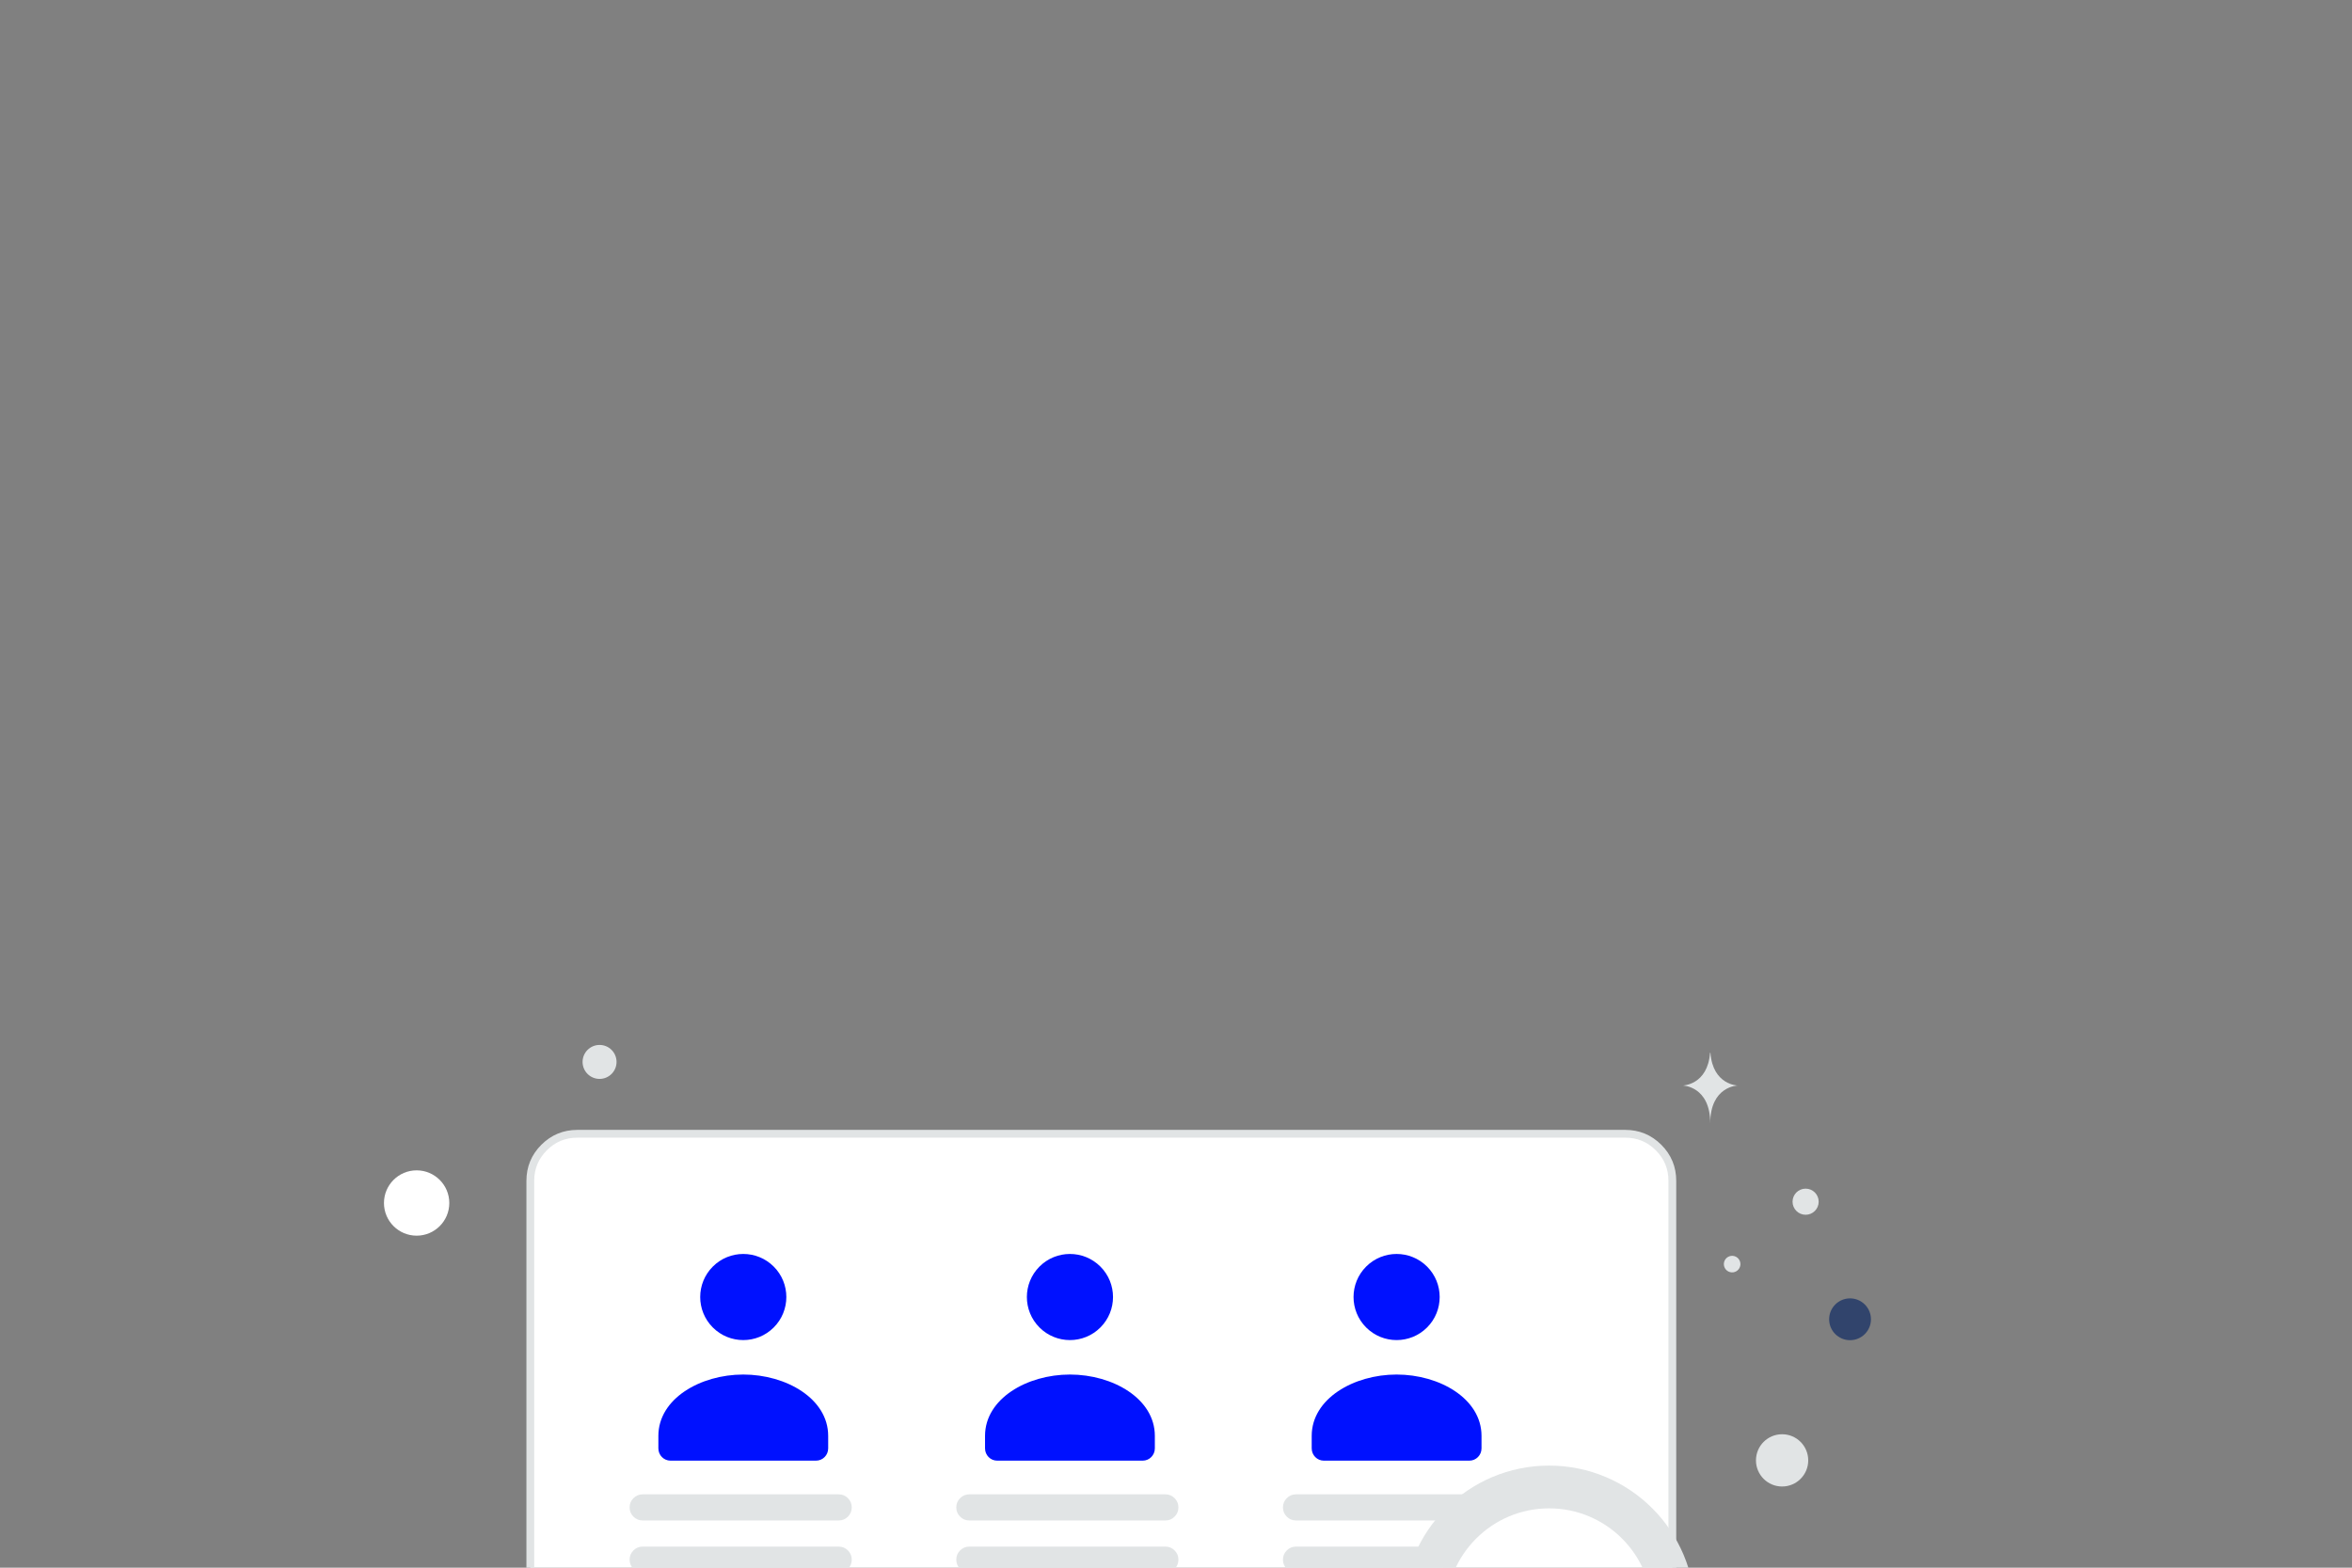 <?xml version="1.0" encoding="utf-8"?>
<svg width="1209px" height="806px" viewBox="0 0 1209 806" version="1.1" xmlns:xlink="http://www.w3.org/1999/xlink" xmlns="http://www.w3.org/2000/svg">
  <rect x="0" y="0" width="1209" height="806" fill="#808080" stroke="none"/>
  <defs>
    <linearGradient gradientUnits="userSpaceOnUse" x1="459.402" y1="53.53" x2="459.362" y2="-37.323" id="gradient_1">
      <stop offset="0%" stop-color="#FFFFFF" />
      <stop offset="100%" stop-color="#EEEEEE" />
    </linearGradient>
    <linearGradient gradientUnits="userSpaceOnUse" x1="-18.186" y1="89.808" x2="95.541" y2="-69.926" id="gradient_2">
      <stop offset="0%" stop-color="#FFFFFF" />
      <stop offset="100%" stop-color="#EEEEEE" />
    </linearGradient>
    <linearGradient gradientUnits="userSpaceOnUse" x1="-179.962" y1="-130.282" x2="-180.998" y2="-219.227" id="gradient_3">
      <stop offset="0%" stop-color="#FFFFFF" />
      <stop offset="100%" stop-color="#EEEEEE" />
    </linearGradient>
  </defs>
  <g id="19" transform="translate(-0.1 419.023)">
    <path d="M0 0L1209 0L1209 806L0 806L0 0Z" id="Shape" fill="#FFFFFF" fill-opacity="0" stroke="none" />
    <path d="M604.5 719.713C847.843 719.713 1045.11 712.036 1045.11 702.564C1045.11 693.092 847.843 685.414 604.5 685.414C361.156 685.414 163.887 693.092 163.887 702.564C163.887 712.036 361.156 719.713 604.5 719.713L604.5 719.713Z" id="Shape" fill="url(#gradient_1)" stroke="none" />
    <path d="M272.697 212.247L272.697 188.067C272.697 181.39 275.058 175.691 279.779 170.969C284.5 166.248 290.2 163.887 296.877 163.887L835.553 163.887C842.23 163.887 847.93 166.248 852.651 170.969C857.373 175.691 859.733 181.39 859.733 188.067L859.733 624.65C859.733 631.327 857.373 637.027 852.651 641.748C847.93 646.47 842.23 648.83 835.553 648.83L296.877 648.83C290.2 648.83 284.5 646.47 279.779 641.748C275.058 637.027 272.697 631.327 272.697 624.65L272.697 212.247Z" id="Rectangle" fill="#FFFFFF" fill-rule="evenodd" stroke="#E1E4E5" stroke-width="4" />
    <path d="M338.52 319.313L338.52 325.631C338.52 329.12 341.313 331.95 344.754 331.95L419.577 331.95C423.018 331.95 425.811 329.12 425.811 325.631L425.811 319.213C425.811 300.093 404.251 287.671 382.166 287.671C360.081 287.671 338.52 300.1 338.52 319.213M366.511 232.165C357.865 240.811 357.865 254.828 366.511 263.474C375.157 272.121 389.174 272.121 397.821 263.474C406.467 254.828 406.467 240.811 397.821 232.165C389.174 223.519 375.157 223.519 366.511 232.165L366.511 232.165Z" id="Shape" fill="#0011FF" fill-rule="evenodd" stroke="none" />
    <path d="M323.743 355.984C323.743 354.129 324.399 352.546 325.71 351.234C327.022 349.923 328.605 349.267 330.46 349.267L431.21 349.267C433.065 349.267 434.648 349.923 435.959 351.234C437.271 352.546 437.927 354.129 437.927 355.984C437.927 357.838 437.271 359.422 435.959 360.733C434.648 362.045 433.065 362.7 431.21 362.7L330.46 362.7C328.605 362.7 327.022 362.045 325.71 360.733C324.399 359.422 323.743 357.838 323.743 355.984L323.743 355.984Z" id="Rectangle" fill="#E1E4E5" fill-rule="evenodd" stroke="none" />
    <path d="M323.743 382.85C323.743 380.995 324.399 379.412 325.71 378.101C327.022 376.789 328.605 376.134 330.46 376.134L431.21 376.134C433.065 376.134 434.648 376.789 435.959 378.101C437.271 379.412 437.927 380.995 437.927 382.85C437.927 384.705 437.271 386.288 435.959 387.6C434.648 388.911 433.065 389.567 431.21 389.567L330.46 389.567C328.605 389.567 327.022 388.911 325.71 387.6C324.399 386.288 323.743 384.705 323.743 382.85L323.743 382.85Z" id="Rectangle" fill="#E1E4E5" fill-rule="evenodd" stroke="none" />
    <path d="M338.52 523.499L338.52 529.817C338.52 533.305 341.313 536.136 344.754 536.136L419.577 536.136C423.018 536.136 425.811 533.305 425.811 529.817L425.811 523.398C425.811 504.278 404.251 491.857 382.166 491.857C360.081 491.857 338.52 504.285 338.52 523.398M366.511 436.35C357.865 444.996 357.865 459.014 366.511 467.66C375.157 476.307 389.174 476.307 397.821 467.66C406.467 459.014 406.467 444.996 397.821 436.35C389.174 427.705 375.157 427.705 366.511 436.35L366.511 436.35Z" id="Shape" fill="#0011FF" fill-rule="evenodd" stroke="none" />
    <path d="M323.743 560.17C323.743 558.315 324.399 556.732 325.71 555.421C327.022 554.109 328.605 553.453 330.46 553.453L431.21 553.453C433.065 553.453 434.648 554.109 435.959 555.421C437.271 556.732 437.927 558.315 437.927 560.17C437.927 562.025 437.271 563.608 435.959 564.919C434.648 566.231 433.065 566.887 431.21 566.887L330.46 566.887C328.605 566.887 327.022 566.231 325.71 564.919C324.399 563.608 323.743 562.025 323.743 560.17L323.743 560.17Z" id="Rectangle" fill="#E1E4E5" fill-rule="evenodd" stroke="none" />
    <path d="M323.743 587.036C323.743 585.182 324.399 583.599 325.71 582.287C327.022 580.975 328.605 580.32 330.46 580.32L431.21 580.32C433.065 580.32 434.648 580.975 435.959 582.287C437.271 583.599 437.927 585.182 437.927 587.036C437.927 588.891 437.271 590.474 435.959 591.786C434.648 593.097 433.065 593.753 431.21 593.753L330.46 593.753C328.605 593.753 327.022 593.097 325.71 591.786C324.399 590.474 323.743 588.891 323.743 587.036L323.743 587.036Z" id="Rectangle" fill="#E1E4E5" fill-rule="evenodd" stroke="none" />
    <path d="M506.437 319.313L506.437 325.631C506.437 329.12 509.229 331.95 512.671 331.95L587.493 331.95C590.935 331.95 593.728 329.12 593.728 325.631L593.728 319.213C593.728 300.093 572.167 287.671 550.083 287.671C527.997 287.671 506.437 300.1 506.437 319.213M534.427 232.165C525.782 240.811 525.782 254.828 534.427 263.474C543.073 272.121 557.091 272.121 565.738 263.474C574.384 254.828 574.384 240.811 565.738 232.165C557.091 223.519 543.073 223.519 534.427 232.165L534.427 232.165Z" id="Shape" fill="#0011FF" fill-rule="evenodd" stroke="none" />
    <path d="M491.66 355.984C491.66 354.129 492.316 352.546 493.627 351.234C494.939 349.923 496.522 349.267 498.377 349.267L599.127 349.267C600.981 349.267 602.564 349.923 603.876 351.234C605.187 352.546 605.843 354.129 605.843 355.984C605.843 357.838 605.187 359.422 603.876 360.733C602.564 362.045 600.981 362.7 599.127 362.7L498.377 362.7C496.522 362.7 494.939 362.045 493.627 360.733C492.316 359.422 491.66 357.838 491.66 355.984L491.66 355.984Z" id="Rectangle" fill="#E1E4E5" fill-rule="evenodd" stroke="none" />
    <path d="M491.66 382.85C491.66 380.995 492.316 379.412 493.627 378.101C494.939 376.789 496.522 376.134 498.377 376.134L599.127 376.134C600.981 376.134 602.564 376.789 603.876 378.101C605.187 379.412 605.843 380.995 605.843 382.85C605.843 384.705 605.187 386.288 603.876 387.6C602.564 388.911 600.981 389.567 599.127 389.567L498.377 389.567C496.522 389.567 494.939 388.911 493.627 387.6C492.316 386.288 491.66 384.705 491.66 382.85L491.66 382.85Z" id="Rectangle" fill="#E1E4E5" fill-rule="evenodd" stroke="none" />
    <path d="M506.437 523.499L506.437 529.817C506.437 533.305 509.229 536.136 512.671 536.136L587.493 536.136C590.935 536.136 593.728 533.305 593.728 529.817L593.728 523.398C593.728 504.278 572.167 491.857 550.083 491.857C527.997 491.857 506.437 504.285 506.437 523.398M534.427 436.35C525.782 444.996 525.782 459.014 534.427 467.66C543.073 476.307 557.091 476.307 565.738 467.66C574.384 459.014 574.384 444.996 565.738 436.35C557.091 427.705 543.073 427.705 534.427 436.35L534.427 436.35Z" id="Shape" fill="#0011FF" fill-rule="evenodd" stroke="none" />
    <path d="M491.66 560.17C491.66 558.315 492.316 556.732 493.627 555.421C494.939 554.109 496.522 553.453 498.377 553.453L599.127 553.453C600.981 553.453 602.564 554.109 603.876 555.421C605.187 556.732 605.843 558.315 605.843 560.17C605.843 562.025 605.187 563.608 603.876 564.919C602.564 566.231 600.981 566.887 599.127 566.887L498.377 566.887C496.522 566.887 494.939 566.231 493.627 564.919C492.316 563.608 491.66 562.025 491.66 560.17L491.66 560.17Z" id="Rectangle" fill="#E1E4E5" fill-rule="evenodd" stroke="none" />
    <path d="M491.66 587.036C491.66 585.182 492.316 583.599 493.627 582.287C494.939 580.975 496.522 580.32 498.377 580.32L599.127 580.32C600.981 580.32 602.564 580.975 603.876 582.287C605.187 583.599 605.843 585.182 605.843 587.036C605.843 588.891 605.187 590.474 603.876 591.786C602.564 593.097 600.981 593.753 599.127 593.753L498.377 593.753C496.522 593.753 494.939 593.097 493.627 591.786C492.316 590.474 491.66 588.891 491.66 587.036L491.66 587.036Z" id="Rectangle" fill="#E1E4E5" fill-rule="evenodd" stroke="none" />
    <path d="M674.354 319.313L674.354 325.631C674.354 329.118 677.146 331.95 680.588 331.95L755.41 331.95C758.852 331.95 761.645 329.118 761.645 325.631L761.645 319.213C761.645 300.093 740.084 287.671 718 287.671C695.914 287.671 674.354 300.1 674.354 319.213M674.354 523.5L674.354 529.817C674.354 533.305 677.146 536.136 680.588 536.136L755.41 536.136C758.852 536.136 761.645 533.305 761.645 529.817L761.645 523.399C761.645 504.279 740.084 491.857 718 491.857C695.914 491.857 674.354 504.286 674.354 523.399M702.345 232.165C693.699 240.811 693.699 254.828 702.345 263.475C710.991 272.121 725.008 272.121 733.655 263.475C742.301 254.828 742.301 240.811 733.655 232.165C725.008 223.519 710.991 223.519 702.345 232.165L702.345 232.165ZM702.345 436.352C693.699 444.998 693.699 459.015 702.345 467.662C710.991 476.308 725.008 476.308 733.655 467.662C742.301 459.015 742.301 444.998 733.655 436.352C725.008 427.706 710.991 427.706 702.345 436.352L702.345 436.352Z" id="Shape" fill="#0011FF" fill-rule="evenodd" stroke="none" />
    <path d="M659.577 355.984C659.577 354.129 660.232 352.546 661.544 351.234C662.855 349.923 664.438 349.267 666.293 349.267L767.043 349.267C768.898 349.267 770.481 349.923 771.793 351.234C773.104 352.546 773.76 354.129 773.76 355.984C773.76 357.838 773.104 359.422 771.793 360.733C770.481 362.045 768.898 362.7 767.043 362.7L666.293 362.7C664.438 362.7 662.855 362.045 661.544 360.733C660.232 359.422 659.577 357.838 659.577 355.984L659.577 355.984Z" id="Rectangle" fill="#E1E4E5" fill-rule="evenodd" stroke="none" />
    <path d="M659.577 560.17C659.577 558.315 660.232 556.732 661.544 555.421C662.855 554.109 664.438 553.453 666.293 553.453L767.043 553.453C768.898 553.453 770.481 554.109 771.793 555.421C773.104 556.732 773.76 558.315 773.76 560.17C773.76 562.025 773.104 563.608 771.793 564.919C770.481 566.231 768.898 566.887 767.043 566.887L666.293 566.887C664.438 566.887 662.855 566.231 661.544 564.919C660.232 563.608 659.577 562.025 659.577 560.17L659.577 560.17Z" id="Rectangle" fill="#E1E4E5" fill-rule="evenodd" stroke="none" />
    <path d="M659.577 382.85C659.577 380.995 660.232 379.412 661.544 378.101C662.855 376.789 664.438 376.134 666.293 376.134L736.147 376.134C738.001 376.134 739.584 376.789 740.896 378.101C742.207 379.412 742.863 380.995 742.863 382.85C742.863 384.705 742.207 386.288 740.896 387.6C739.584 388.911 738.001 389.567 736.147 389.567L666.293 389.567C664.438 389.567 662.855 388.911 661.544 387.6C660.232 386.288 659.577 384.705 659.577 382.85L659.577 382.85Z" id="Rectangle" fill="#E1E4E5" fill-rule="evenodd" stroke="none" />
    <path d="M659.577 587.036C659.577 585.182 660.232 583.599 661.544 582.287C662.855 580.975 664.438 580.32 666.293 580.32L767.043 580.32C768.898 580.32 770.481 580.975 771.793 582.287C773.104 583.599 773.76 585.182 773.76 587.036C773.76 588.891 773.104 590.474 771.793 591.786C770.481 593.097 768.898 593.753 767.043 593.753L666.293 593.753C664.438 593.753 662.855 593.097 661.544 591.786C660.232 590.474 659.577 588.891 659.577 587.036L659.577 587.036Z" id="Rectangle" fill="#E1E4E5" fill-rule="evenodd" stroke="none" />
    <path d="M917.977 501.458C917.977 501.458 896.136 515.751 877.67 514.286C859.204 512.822 847.685 494.475 841.501 487.815C835.323 481.155 819.749 465.06 824.421 458.311C829.093 451.562 833.246 458.831 834.803 463.503C836.362 468.175 834.83 458.862 837.156 459.366C839.477 459.869 838.553 465.522 840.831 467.371C843.111 469.214 876.855 486.865 884.122 485.827C891.391 484.788 894.574 482.795 896.62 480.676C898.659 478.554 920.681 496.843 917.977 501.458L917.977 501.458Z" id="Shape" fill="#F8AE9D" stroke="none" />
    <path d="M846.563 675.301L846.505 685.088L824.145 697.136L824.145 702.406L868.865 702.406L868.865 693.373L871.206 675.301L846.563 675.301L846.563 675.301Z" id="Shape" fill="#E1E4E5" stroke="none" />
    <path d="M958.731 555.924C958.731 555.924 896.999 534.826 868.487 538.256C840.406 543.967 840.193 577.836 840.297 597.762C840.402 617.686 843.708 675.313 843.708 675.313L875.096 675.313C875.096 675.313 886.325 623.486 890.073 599.038C890.073 599.038 891.615 588.096 899.875 592.248C933.692 609.256 954.936 601.593 958.794 585.499C962.65 569.406 958.731 555.924 958.731 555.924L958.731 555.924Z" id="Shape" fill="#31446C" stroke="none" />
    <path d="M933.208 465.606C933.208 465.606 913.009 475.548 896.582 478.035C879.451 480.63 903.331 502.954 922.021 502.954C940.711 502.954 933.208 465.606 933.208 465.606L933.208 465.606Z" id="Shape" fill="#0011FF" stroke="none" />
    <path d="M1016.57 687.324L1028.55 687.382L1039.73 702.437L1045.32 702.437L1045.32 660.272L1035.74 660.272L1016.57 664.093L1016.57 687.324L1016.57 687.324Z" id="Shape" fill="#E1E4E5" stroke="none" />
    <path d="M1016.61 688.291L1016.61 662.333C991.276 659.738 981.371 659.432 954.769 659.307C935.664 659.218 945.575 654.026 945.575 654.026C966.496 639.49 987.974 604.188 987.974 604.188C1000.64 584.46 993.483 553.831 993.483 553.831C993.483 553.831 970.355 560.58 950.534 559.541C950.534 559.541 929.061 586.019 891.615 644.163C876.653 667.395 878.366 692.879 906.468 694.219C906.468 694.219 974.206 695.039 1016.61 688.291L1016.61 688.291Z" id="Shape" fill="#31446C" stroke="none" />
    <path d="M940.399 462.814C940.399 462.814 922.54 466.096 920.354 489.218C918.724 506.475 920.069 529.878 920.069 537.405C920.069 544.933 916.233 544.3 921.501 546.559C926.771 548.817 954.727 571.477 993.104 553.971C993.104 553.971 999.093 519.282 997.297 498.278C996.166 485.065 992.625 463.494 969.762 461.641L940.399 462.814L940.399 462.814Z" id="Shape" fill="#0011FF" stroke="none" />
    <path d="M945.756 426.816L935.939 426.587C935.939 426.587 927.831 462.097 947.911 458.058L947.532 461.806C947.532 461.806 941.39 462.704 939.065 463.224C939.065 463.224 946.031 469.219 954.421 468.55C962.81 467.88 968.661 462.414 968.661 462.414L964.539 461.998L963.013 447.088C963.013 447.088 967.81 444.545 968.111 441.549C968.412 438.554 967.737 437.728 965.568 436.752C963.397 435.776 960.022 439.223 960.022 439.223C960.022 439.223 956.954 432.106 956.659 427.532L945.756 426.816L945.756 426.816Z" id="Shape" fill="#F8AE9D" stroke="none" />
    <path d="M851.417 445.848L1000.3 568.295C1005.26 572.366 1006.02 579.667 1002.01 584.675C997.972 589.721 990.61 590.546 985.554 586.518L834.285 465.576L851.417 445.848L851.417 445.848Z" id="Shape" fill="#31446C" stroke="none" />
    <path d="M796.387 334.49C837.821 334.49 871.404 368.073 871.404 409.507C871.404 450.941 837.821 484.524 796.387 484.524C754.953 484.524 721.37 450.941 721.37 409.507C721.37 368.073 754.953 334.49 796.387 334.49L796.387 334.49ZM796.387 462.543C825.677 462.543 849.423 438.797 849.423 409.507C849.423 380.217 825.677 356.471 796.387 356.471C767.097 356.471 743.351 380.217 743.351 409.507C743.351 438.797 767.097 462.543 796.387 462.543L796.387 462.543Z" id="Shape" fill="#E1E4E5" fill-rule="evenodd" stroke="none" />
    <path d="M976.641 544.548C976.641 544.548 954.801 558.84 936.335 557.376C917.869 555.913 906.349 537.565 900.165 530.905C893.987 524.244 878.413 508.15 883.085 501.402C887.758 494.653 891.911 501.92 893.469 506.594C895.026 511.266 893.494 501.952 895.82 502.455C898.141 502.958 897.217 508.613 899.496 510.461C901.775 512.304 935.519 529.954 942.788 528.917C950.055 527.879 953.238 525.885 955.284 523.767C957.324 521.643 979.347 539.932 976.641 544.548L976.641 544.548Z" id="Shape" fill="#F8AE9D" stroke="none" />
    <path d="M995.721 487.182C995.721 487.182 996.779 520.604 988.992 534.622C981.205 548.638 980.648 549.095 973.397 541.599C966.15 534.102 953.17 526.523 954.988 520.448C956.804 514.375 960.537 503.893 961.996 494.647C963.553 484.783 967.187 464.536 974.974 461.941C974.974 461.941 993.622 468.819 995.721 487.182L995.721 487.182Z" id="Shape" fill="#0011FF" stroke="none" />
    <path d="M967.516 446.875C965.912 449.436 962.069 449.424 962.744 446.479C963.511 443.132 963.99 438.695 961.135 439.218C958.282 439.744 957.9 441.936 956.906 440.525C955.911 439.114 956.482 433.678 948.293 432.401C940.102 431.128 936.447 433.621 932.807 431.525C930.625 430.27 929.902 427.69 929.673 425.82C929.608 425.289 930.062 424.607 930.363 425.048C930.649 425.465 931.474 425.53 931.289 425.061C930.137 422.158 928.625 415.937 934.632 412.078C942.676 406.911 949.785 411.64 954.035 412.362C963.4 413.956 969.426 415.182 971.831 421.693C973.823 427.095 972.008 439.707 967.516 446.875L967.516 446.875Z" id="Shape" fill="#31446C" stroke="none" />
    <path d="M234.229 508.669C218.905 522.754 191.822 518.24 191.822 518.24C191.822 518.24 189.602 490.891 204.937 476.814C220.261 462.729 247.33 467.234 247.33 467.234C247.33 467.234 249.552 494.583 234.229 508.669L234.229 508.669Z" id="Shape" fill="url(#gradient_2)" stroke="none" />
    <path d="M214.933 416.433C214.933 421.626 219.143 425.836 224.337 425.836C229.53 425.836 233.74 421.626 233.74 416.433C233.74 411.24 229.53 407.03 224.337 407.03C219.143 407.03 214.933 411.24 214.933 416.433Z" id="Circle" fill="#E1E4E5" fill-rule="evenodd" stroke="none" />
    <path d="M940.333 259.264C940.333 253.328 945.145 248.517 951.08 248.517C957.015 248.517 961.827 253.328 961.827 259.264C961.827 265.199 957.015 270.01 951.08 270.01C945.145 270.01 940.333 265.199 940.333 259.264Z" id="Circle" fill="#31446C" fill-rule="evenodd" stroke="none" />
    <path d="M902.72 331.803C902.72 324.384 908.735 318.37 916.154 318.37C923.573 318.37 929.587 324.384 929.587 331.803C929.587 339.222 923.573 345.237 916.154 345.237C908.735 345.237 902.72 339.222 902.72 331.803Z" id="Circle" fill="#E1E4E5" fill-rule="evenodd" stroke="none" />
    <path d="M891.575 226.781C893.847 227.39 895.196 229.725 894.587 231.998C893.978 234.27 891.642 235.619 889.37 235.01C887.098 234.401 885.749 232.065 886.358 229.793C886.967 227.52 889.302 226.172 891.575 226.781Z" id="Circle" fill="#E1E4E5" fill-rule="evenodd" stroke="none" />
    <path d="M921.527 198.814C921.527 195.104 924.534 192.097 928.243 192.097C931.953 192.097 934.96 195.104 934.96 198.814C934.96 202.523 931.953 205.53 928.243 205.53C924.534 205.53 921.527 202.523 921.527 198.814Z" id="Circle" fill="#E1E4E5" fill-rule="evenodd" stroke="none" />
    <path d="M879.317 122.243L879.112 122.243C877.898 138.828 865.107 139.083 865.107 139.083C865.107 139.083 879.212 139.349 879.212 158.513C879.212 139.349 893.317 139.083 893.317 139.083C893.317 139.083 880.531 138.828 879.317 122.243L879.317 122.243Z" id="Shape" fill="#E1E4E5" stroke="none" />
    <path d="M197.47 199.485C197.47 208.758 204.988 216.276 214.262 216.276C223.535 216.276 231.053 208.758 231.053 199.485C231.053 190.211 223.535 182.693 214.262 182.693C204.988 182.693 197.47 190.211 197.47 199.485Z" id="Circle" fill="url(#gradient_3)" fill-rule="evenodd" stroke="none" />
    <path d="M317.027 126.945C317.027 122.123 313.117 118.213 308.295 118.213C303.473 118.213 299.563 122.123 299.563 126.945C299.563 131.767 303.473 135.677 308.295 135.677C313.117 135.677 317.027 131.767 317.027 126.945Z" id="Circle" fill="#E1E4E5" fill-rule="evenodd" stroke="none" />
  </g>
</svg>